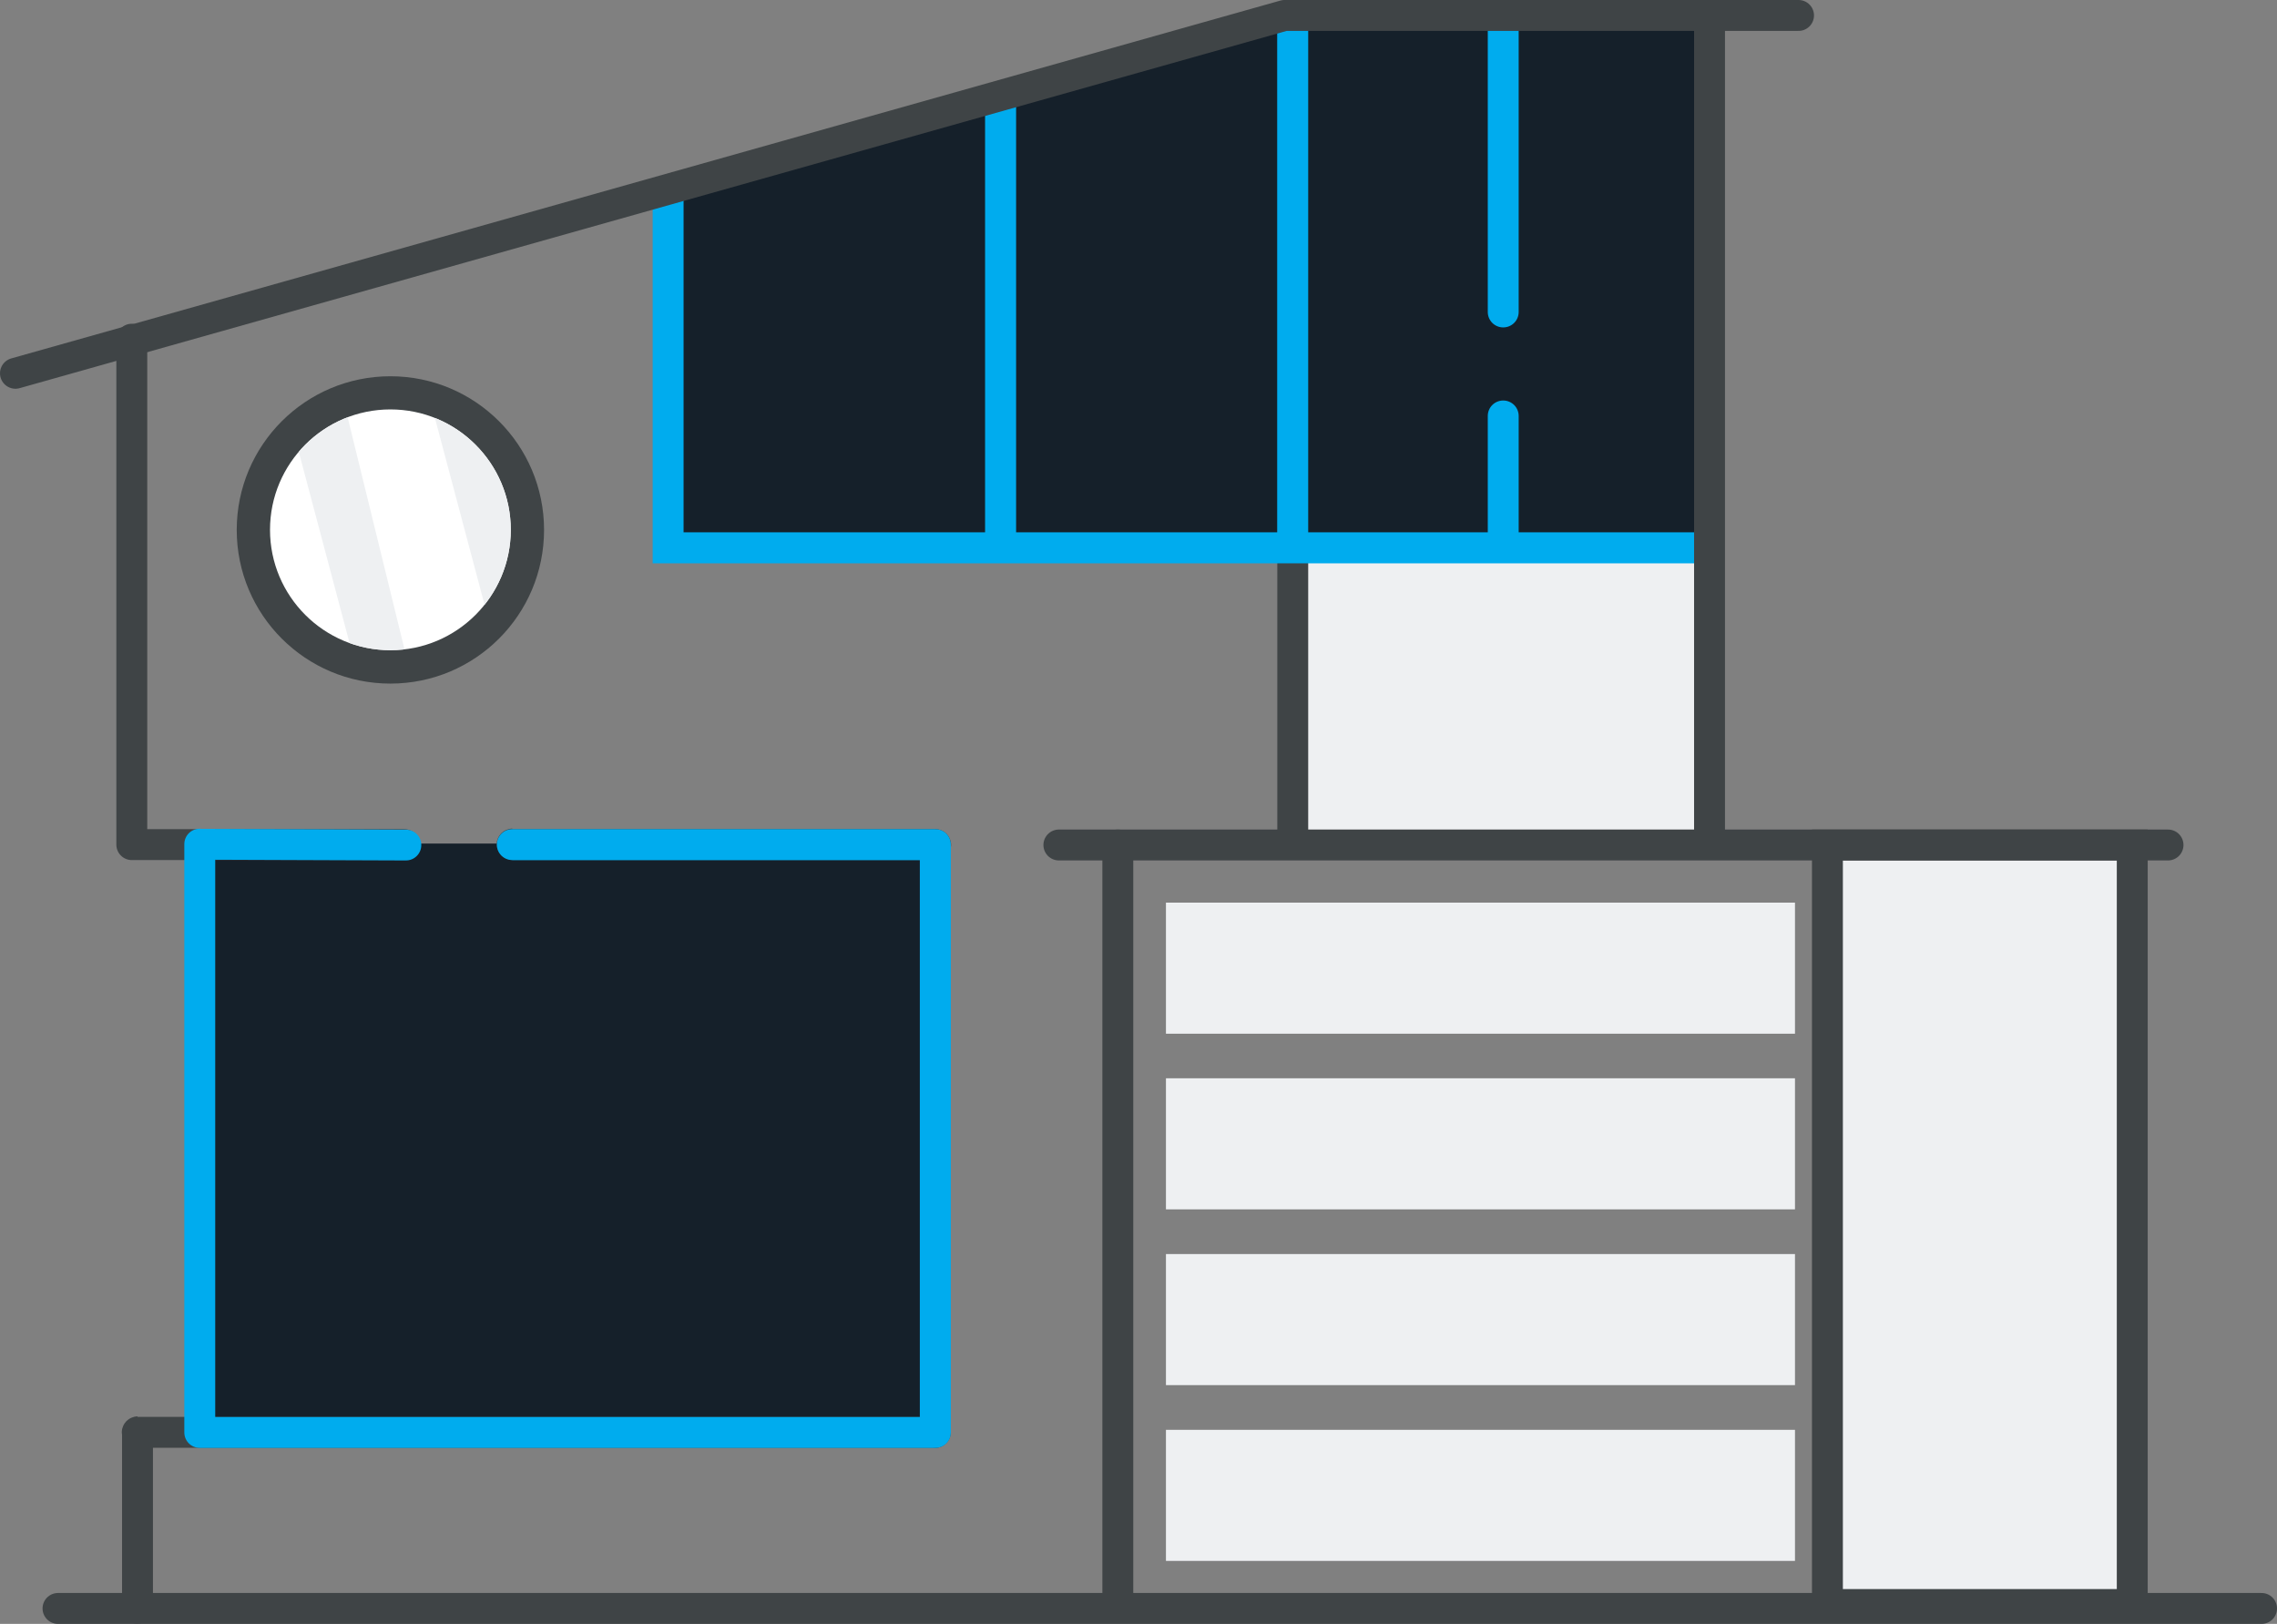 <?xml version="1.0" encoding="UTF-8"?>
<!DOCTYPE svg PUBLIC "-//W3C//DTD SVG 1.1//EN" "http://www.w3.org/Graphics/SVG/1.1/DTD/svg11.dtd">
<!-- Creator: CorelDRAW -->
<svg xmlns="http://www.w3.org/2000/svg" xml:space="preserve" width="19.16mm" height="13.664mm" style="shape-rendering:geometricPrecision; text-rendering:geometricPrecision; image-rendering:optimizeQuality; fill-rule:evenodd; clip-rule:evenodd"
viewBox="0 0 19.16 13.664"
 xmlns:xlink="http://www.w3.org/1999/xlink">
 <rect x="0" y="0" width="19.16" height="13.664" fill="#808080" stroke="none"/>
 <defs>
  <style type="text/css">
   <![CDATA[
    .str0 {stroke:#3F4446;stroke-width:0.26}
    .str1 {stroke:#3F4446;stroke-width:0.26;stroke-linecap:round;stroke-linejoin:round}
    .fil2 {fill:none}
    .fil0 {fill:#15202A}
    .fil6 {fill:white}
    .fil5 {fill:#3F4446}
    .fil1 {fill:#EEF0F2}
    .fil4 {fill:#3F4446;fill-rule:nonzero}
    .fil3 {fill:#00ACEE;fill-rule:nonzero}
   ]]>
  </style>
    <clipPath id="id0">
     <path d="M3.285 3.445c0.559,0 1.013,0.454 1.013,1.013 0,0.559 -0.454,1.013 -1.013,1.013 -0.559,0 -1.013,-0.454 -1.013,-1.013 0,-0.559 0.454,-1.013 1.013,-1.013z"/>
    </clipPath>
 </defs>
 <g id="Layer_x0020_1">
  <g id="_07.cdr">
   <rect id="_309499800" class="fil0" x="1.685" y="7.098" width="6.196" height="4.965"/>
   <rect id="_309499728" class="fil1" x="10.907" y="4.576" width="3.432" height="2.473"/>
   <line id="_309499656" class="fil2 str0" x1="10.878" y1="0.134" x2="10.878" y2= "7.08" />
   <polygon id="_309499584" class="fil0" points="5.622,1.593 5.622,4.61 14.33,4.61 14.33,0.141 10.837,0.141 "/>
   <polygon id="_309499512" class="fil3" points="5.752,1.593 5.752,4.479 14.33,4.479 14.33,4.74 5.622,4.74 5.492,4.74 5.492,4.61 5.492,1.593 "/>
   <line id="_309499440" class="fil2 str0" x1="14.385" y1="0.148" x2="14.385" y2= "7.063" />
   <polygon id="_309499368" class="fil3" points="8.55,0.804 8.55,4.558 8.289,4.558 8.289,0.804 "/>
   <polygon id="_309499296" class="fil3" points="11.008,0.134 11.008,4.552 10.747,4.552 10.747,0.134 "/>
   <path id="_309499224" class="fil3" d="M12.519 0.141c0,-0.072 0.058,-0.13 0.13,-0.13 0.072,0 0.13,0.058 0.13,0.13l0 2.484c0,0.072 -0.058,0.13 -0.13,0.13 -0.072,0 -0.13,-0.058 -0.13,-0.13l0 -2.484z"/>
   <path id="_309499152" class="fil3" d="M12.779 4.569c0,0.072 -0.058,0.13 -0.13,0.13 -0.072,0 -0.13,-0.058 -0.13,-0.13l0 -1.069c0,-0.072 0.058,-0.13 0.13,-0.13 0.072,0 0.13,0.058 0.13,0.13l0 1.069z"/>
   <polygon id="_309499080" class="fil1" points="15.377,7.11 17.942,7.11 17.942,13.501 15.377,13.501 "/>
   <g>
    <rect id="_309499008" class="fil1" x="9.811" y="7.595" width="5.293" height="1.103"/>
    <rect id="_309498936" class="fil1" x="9.811" y="9.073" width="5.293" height="1.103"/>
    <rect id="_309498864" class="fil1" x="9.811" y="10.552" width="5.293" height="1.103"/>
    <rect id="_309498792" class="fil1" x="9.811" y="12.031" width="5.293" height="1.103"/>
   </g>
   <polyline id="_309498696" class="fil2 str1" points="0.13,3.141 10.809,0.13 15.134,0.13 "/>
   <polyline id="_309498624" class="fil2 str1" points="1.109,2.854 1.109,7.107 3.403,7.107 "/>
   <g>
    <path id="_309498552" class="fil4" d="M4.311 6.976l0 0.26 -0.007 -0 -0.007 -0.001 -0.007 -0.001 -0.006 -0.001 -0.006 -0.002 -0.006 -0.002 -0.006 -0.002 -0.006 -0.002 -0.006 -0.003 -0.006 -0.003 -0.005 -0.003 -0.005 -0.003 -0.005 -0.004 -0.005 -0.004 -0.005 -0.004 -0.005 -0.004 -0.004 -0.005 -0.004 -0.005 -0.004 -0.005 -0.004 -0.005 -0.003 -0.005 -0.003 -0.005 -0.003 -0.006 -0.003 -0.006 -0.002 -0.006 -0.002 -0.006 -0.002 -0.006 -0.002 -0.006 -0.001 -0.006 -0.001 -0.007 -0.001 -0.007 -0 -0.007 0 -0.007 0.001 -0.007 0.001 -0.007 0.001 -0.006 0.002 -0.006 0.002 -0.006 0.002 -0.006 0.002 -0.006 0.003 -0.006 0.003 -0.006 0.003 -0.005 0.003 -0.005 0.004 -0.005 0.004 -0.005 0.004 -0.005 0.004 -0.005 0.005 -0.004 0.005 -0.004 0.005 -0.004 0.005 -0.004 0.005 -0.003 0.005 -0.003 0.006 -0.003 0.006 -0.003 0.006 -0.002 0.006 -0.002 0.006 -0.002 0.006 -0.002 0.006 -0.001 0.007 -0.001 0.007 -0.001 0.007 -0zm3.69 0.13l-0.13 0.13 -3.56 0 0 -0.26 3.56 0 0.13 0.13zm-0.13 0.13l0 -0.26 0.007 0 0.007 0.001 0.007 0.001 0.006 0.001 0.006 0.002 0.006 0.002 0.006 0.002 0.006 0.002 0.006 0.003 0.006 0.003 0.005 0.003 0.005 0.003 0.005 0.004 0.005 0.004 0.005 0.004 0.005 0.004 0.004 0.005 0.004 0.005 0.004 0.005 0.004 0.005 0.003 0.005 0.003 0.005 0.003 0.006 0.003 0.006 0.002 0.006 0.002 0.006 0.002 0.006 0.002 0.006 0.001 0.006 0.001 0.007 0.001 0.007 0 0.007 -0 0.007 -0.001 0.007 -0.001 0.007 -0.001 0.006 -0.002 0.006 -0.002 0.006 -0.002 0.006 -0.002 0.006 -0.003 0.006 -0.003 0.006 -0.003 0.005 -0.003 0.005 -0.004 0.005 -0.004 0.005 -0.004 0.005 -0.004 0.005 -0.005 0.004 -0.005 0.004 -0.005 0.004 -0.005 0.004 -0.005 0.003 -0.005 0.003 -0.006 0.003 -0.006 0.003 -0.006 0.002 -0.006 0.002 -0.006 0.002 -0.006 0.002 -0.006 0.001 -0.007 0.001 -0.007 0.001 -0.007 0zm0 4.946l-0.13 -0.13 0 -4.946 0.26 0 0 4.946 -0.13 0.13zm-0.13 -0.13l0.26 0 -0 0.007 -0.001 0.007 -0.001 0.007 -0.001 0.006 -0.002 0.006 -0.002 0.006 -0.002 0.006 -0.002 0.006 -0.003 0.006 -0.003 0.006 -0.003 0.005 -0.003 0.005 -0.004 0.005 -0.004 0.005 -0.004 0.005 -0.004 0.005 -0.005 0.004 -0.005 0.004 -0.005 0.004 -0.005 0.004 -0.005 0.003 -0.005 0.003 -0.006 0.003 -0.006 0.003 -0.006 0.002 -0.006 0.002 -0.006 0.002 -0.006 0.002 -0.006 0.001 -0.007 0.001 -0.007 0.001 -0.007 0 -0.007 -0 -0.007 -0.001 -0.007 -0.001 -0.006 -0.001 -0.006 -0.002 -0.006 -0.002 -0.006 -0.002 -0.006 -0.002 -0.006 -0.003 -0.006 -0.003 -0.005 -0.003 -0.005 -0.003 -0.005 -0.004 -0.005 -0.004 -0.005 -0.004 -0.005 -0.004 -0.004 -0.005 -0.004 -0.005 -0.004 -0.005 -0.004 -0.005 -0.003 -0.005 -0.003 -0.005 -0.003 -0.006 -0.003 -0.006 -0.002 -0.006 -0.002 -0.006 -0.002 -0.006 -0.002 -0.006 -0.001 -0.006 -0.001 -0.007 -0.001 -0.007 -0 -0.007zm-6.714 0l0.13 -0.13 6.714 0 0 0.26 -6.714 0 -0.13 -0.13zm0.13 -0.13l0 0.26 -0.007 -0 -0.007 -0.001 -0.007 -0.001 -0.006 -0.001 -0.006 -0.002 -0.006 -0.002 -0.006 -0.002 -0.006 -0.002 -0.006 -0.003 -0.006 -0.003 -0.005 -0.003 -0.005 -0.003 -0.005 -0.004 -0.005 -0.004 -0.005 -0.004 -0.005 -0.004 -0.004 -0.005 -0.004 -0.005 -0.004 -0.005 -0.004 -0.005 -0.003 -0.005 -0.003 -0.005 -0.003 -0.006 -0.003 -0.006 -0.002 -0.006 -0.002 -0.006 -0.002 -0.006 -0.002 -0.006 -0.001 -0.006 -0.001 -0.007 -0.001 -0.007 -0 -0.007 0 -0.007 0.001 -0.007 0.001 -0.007 0.001 -0.006 0.002 -0.006 0.002 -0.006 0.002 -0.006 0.002 -0.006 0.003 -0.006 0.003 -0.006 0.003 -0.005 0.003 -0.005 0.004 -0.005 0.004 -0.005 0.004 -0.005 0.004 -0.005 0.005 -0.004 0.005 -0.004 0.005 -0.004 0.005 -0.004 0.005 -0.003 0.005 -0.003 0.006 -0.003 0.006 -0.003 0.006 -0.002 0.006 -0.002 0.006 -0.002 0.006 -0.002 0.006 -0.001 0.007 -0.001 0.007 -0.001 0.007 -0zm-0.13 1.608l0 -1.478 0.26 0 0 1.478 -0.26 0zm0 0l0.26 0 -0 0.007 -0.001 0.007 -0.001 0.007 -0.001 0.006 -0.002 0.006 -0.002 0.006 -0.002 0.006 -0.002 0.006 -0.003 0.006 -0.003 0.006 -0.003 0.005 -0.003 0.005 -0.004 0.005 -0.004 0.005 -0.004 0.005 -0.004 0.005 -0.005 0.004 -0.005 0.004 -0.005 0.004 -0.005 0.004 -0.005 0.003 -0.005 0.003 -0.006 0.003 -0.006 0.003 -0.006 0.002 -0.006 0.002 -0.006 0.002 -0.006 0.002 -0.006 0.001 -0.007 0.001 -0.007 0.001 -0.007 0 -0.007 -0 -0.007 -0.001 -0.007 -0.001 -0.006 -0.001 -0.006 -0.002 -0.006 -0.002 -0.006 -0.002 -0.006 -0.002 -0.006 -0.003 -0.006 -0.003 -0.005 -0.003 -0.005 -0.003 -0.005 -0.004 -0.005 -0.004 -0.005 -0.004 -0.005 -0.004 -0.004 -0.005 -0.004 -0.005 -0.004 -0.005 -0.004 -0.005 -0.003 -0.005 -0.003 -0.005 -0.003 -0.006 -0.003 -0.006 -0.002 -0.006 -0.002 -0.006 -0.002 -0.006 -0.002 -0.006 -0.001 -0.006 -0.001 -0.007 -0.001 -0.007 -0 -0.007z"/>
   </g>
   <line class="fil2 str1" x1="0.488" y1="13.534" x2="19.03" y2= "13.534" />
   <circle class="fil5" cx="3.285" cy="4.459" r="1.293"/>
   <path class="fil6" d="M3.285 3.445c0.559,0 1.013,0.454 1.013,1.013 0,0.559 -0.454,1.013 -1.013,1.013 -0.559,0 -1.013,-0.454 -1.013,-1.013 0,-0.559 0.454,-1.013 1.013,-1.013z"/>
   <g style="clip-path:url(#id0)">
    <g id="_309497352">
     <polygon id="_3094964641" class="fil1" points="3.624,3.383 4.121,5.253 4.448,4.811 4.17,3.582 "/>
     <polygon id="_309496440" class="fil1" points="2.469,3.632 2.99,5.594 3.433,5.583 2.877,3.314 "/>
    </g>
   </g>
   <path class="fil2" d="M3.285 3.445c0.559,0 1.013,0.454 1.013,1.013 0,0.559 -0.454,1.013 -1.013,1.013 -0.559,0 -1.013,-0.454 -1.013,-1.013 0,-0.559 0.454,-1.013 1.013,-1.013z"/>
   <line class="fil2 str1" x1="8.91" y1="7.11" x2="18.243" y2= "7.11" />
   <polygon class="fil2 str0" points="15.377,7.11 17.942,7.11 17.942,13.501 15.377,13.501 "/>
   <line class="fil2 str1" x1="9.406" y1="13.526" x2="9.406" y2= "7.11" />
   <path class="fil3" d="M4.311 7.237c-0.072,0 -0.13,-0.058 -0.13,-0.13 0,-0.072 0.058,-0.13 0.13,-0.13l3.56 0c0.072,0 0.13,0.058 0.13,0.13l0 4.946c0,0.072 -0.058,0.13 -0.13,0.13l-6.19 0c-0.072,0 -0.13,-0.058 -0.13,-0.13l0 -4.95c0,-0.072 0.058,-0.13 0.13,-0.13 0.004,0 0.008,0 0.012,0.001l1.723 0.007c0.072,0 0.13,0.059 0.129,0.13 -0,0.072 -0.059,0.13 -0.13,0.129l-1.604 -0.006 0 4.689 5.929 0 0 -4.685 -3.43 0z"/>
  </g>
 </g>
</svg>
